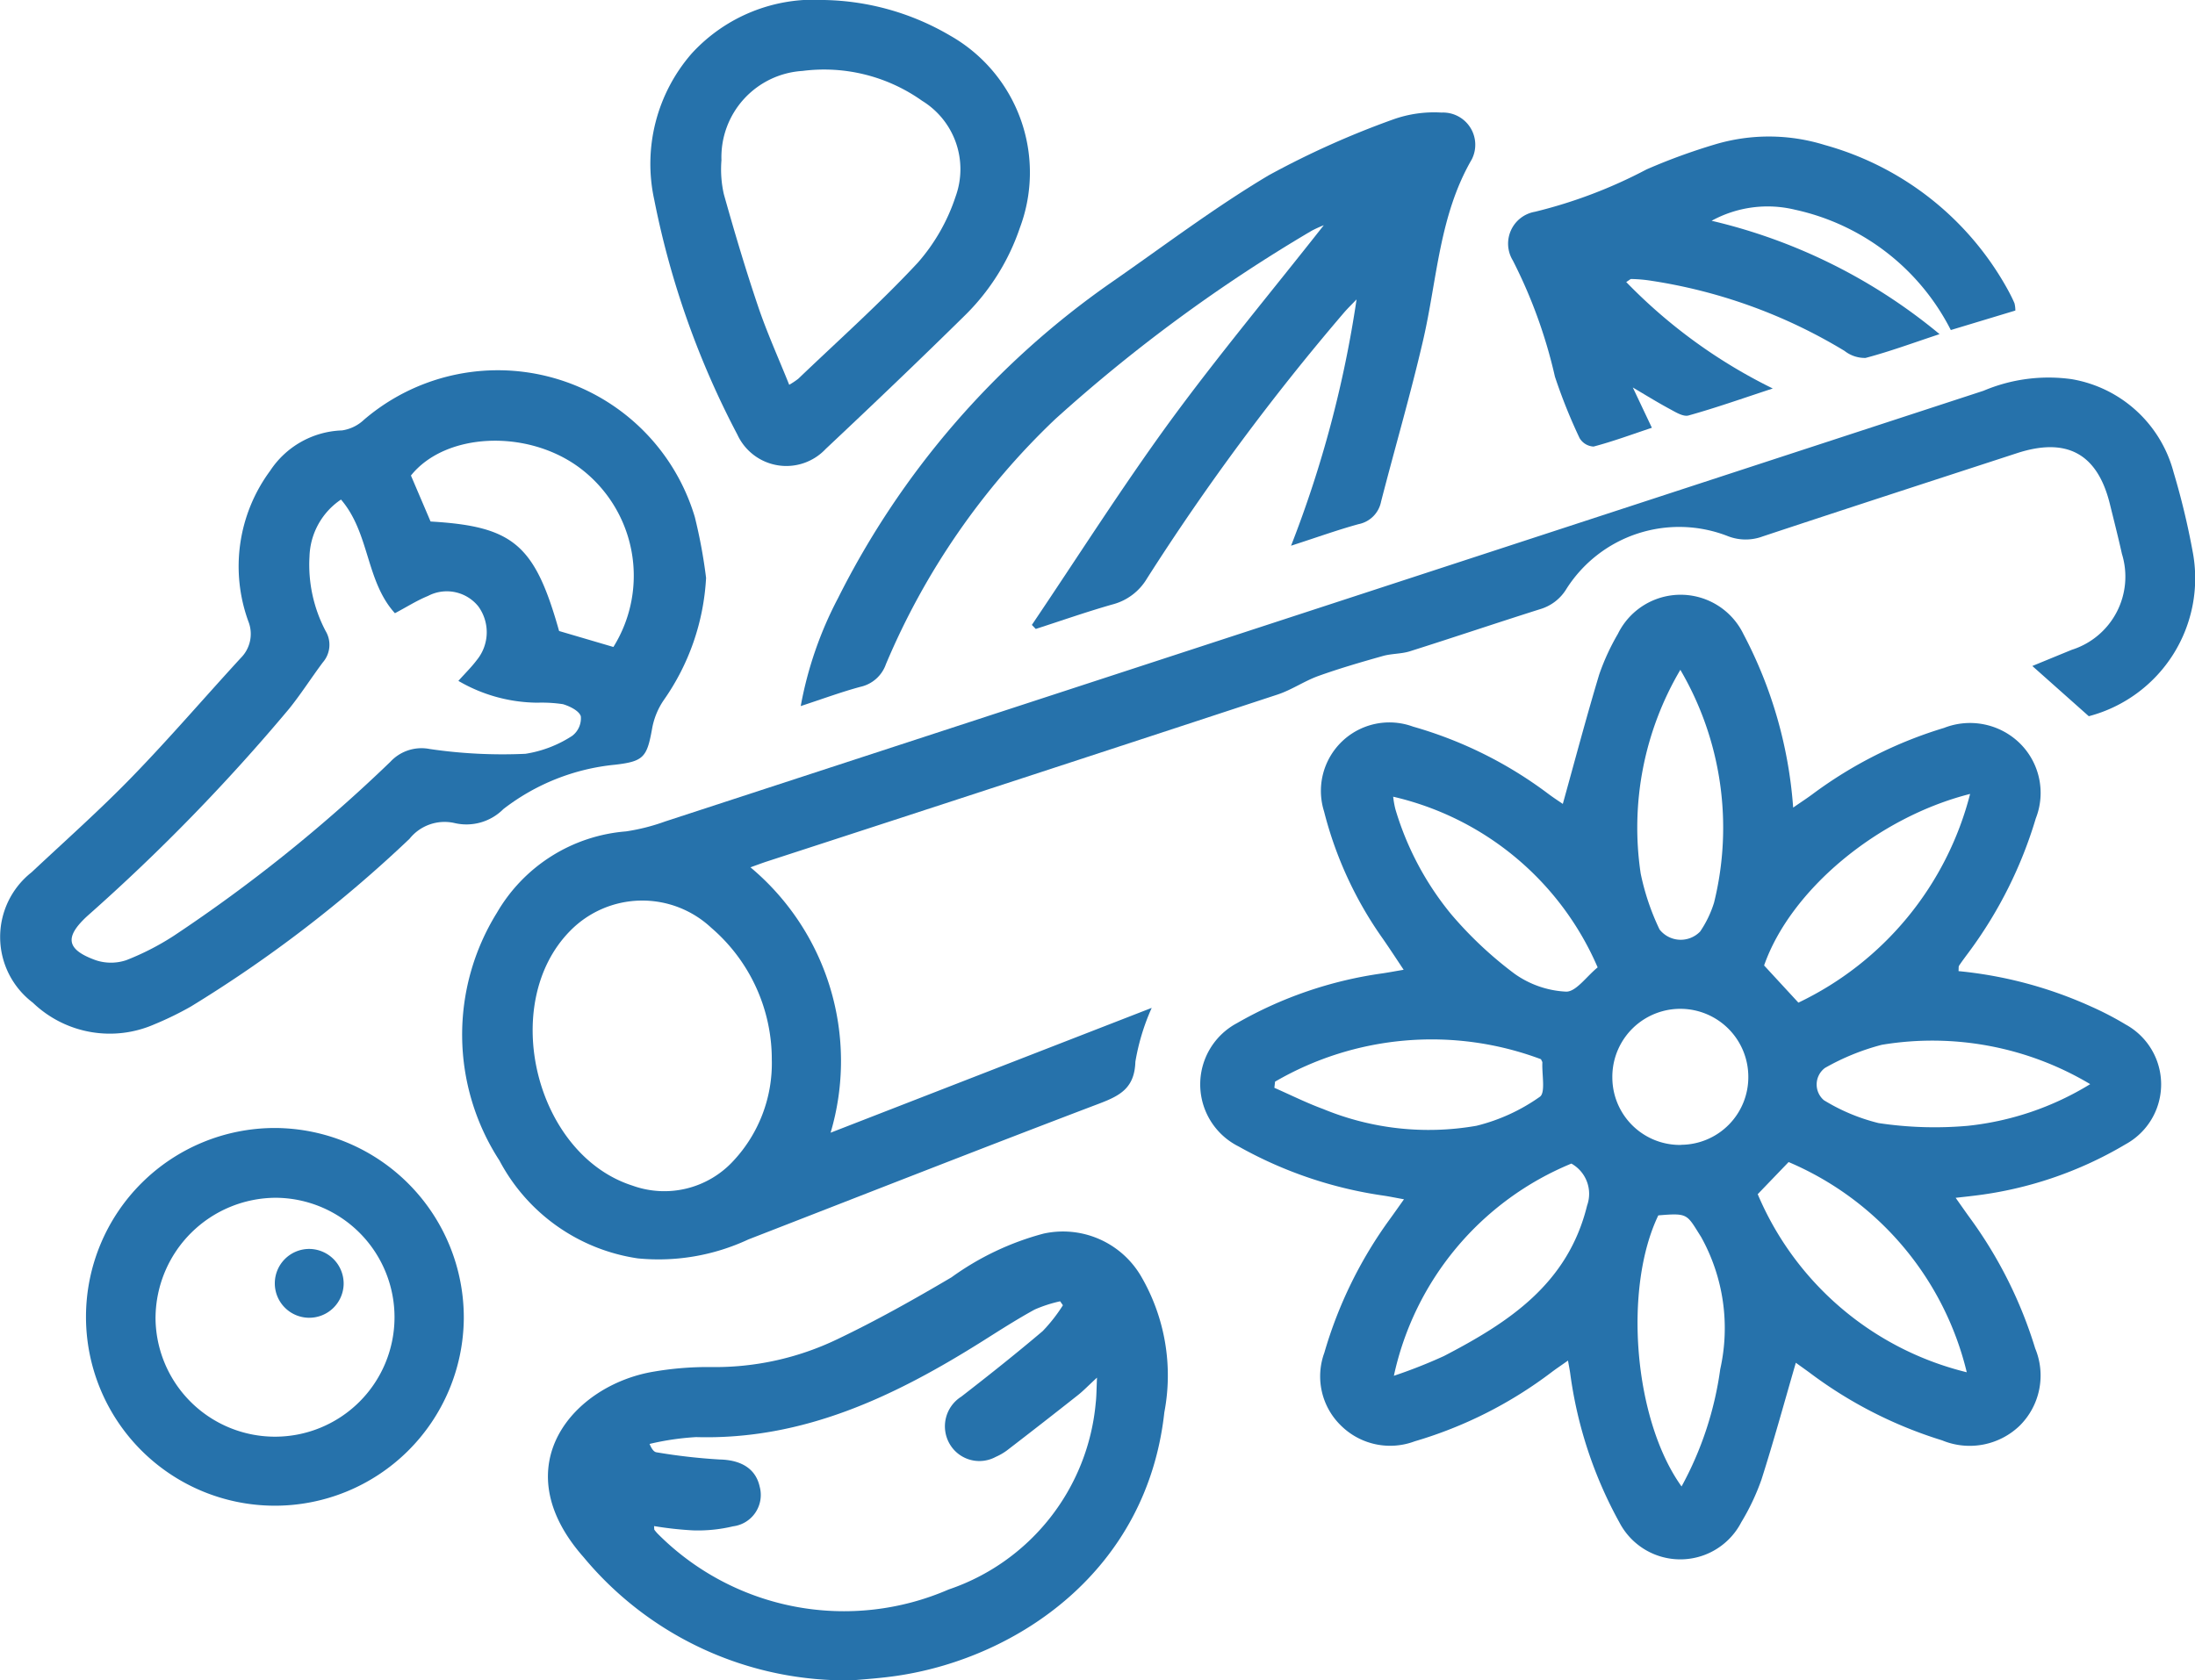 <svg xmlns="http://www.w3.org/2000/svg" width="86.333" height="66.108" viewBox="0 0 86.333 66.108">
  <g id="Group_201" data-name="Group 201" transform="translate(0)">
    <path id="Path_974" data-name="Path 974" d="M4047.98,4551.843c.326-.226.554-.373.771-.535a16.809,16.809,0,0,1,5.164-2.6,2.8,2.8,0,0,1,2.975.6,2.739,2.739,0,0,1,.633,2.961,16.973,16.973,0,0,1-2.622,5.246c-.134.18-.269.359-.394.545-.027.04-.013.106-.023.217a16.451,16.451,0,0,1,5.229,1.4,12.2,12.2,0,0,1,1.344.7,2.685,2.685,0,0,1,0,4.711,15.173,15.173,0,0,1-6.021,2.032c-.183.023-.367.042-.665.076.238.336.408.582.584.823a17.2,17.2,0,0,1,2.544,5.1,2.782,2.782,0,0,1-.609,3.042,2.835,2.835,0,0,1-3.052.577,16.991,16.991,0,0,1-5.221-2.67c-.2-.146-.4-.287-.532-.383-.451,1.551-.87,3.087-1.353,4.6a8.965,8.965,0,0,1-.791,1.672,2.7,2.7,0,0,1-4.792.016,16.691,16.691,0,0,1-1.94-5.885c-.02-.135-.047-.271-.085-.489-.251.178-.453.313-.646.458a16.665,16.665,0,0,1-5.381,2.718,2.749,2.749,0,0,1-2.893-.609,2.7,2.7,0,0,1-.663-2.876,16.916,16.916,0,0,1,2.583-5.265c.162-.223.32-.449.549-.771-.333-.06-.566-.109-.8-.144a16.4,16.4,0,0,1-5.708-1.937,2.73,2.73,0,0,1-.058-4.851,15.9,15.9,0,0,1,5.7-1.954c.244-.035.487-.082.853-.144-.3-.452-.552-.837-.814-1.215a15.048,15.048,0,0,1-2.316-5.013,2.694,2.694,0,0,1,3.5-3.338,16.235,16.235,0,0,1,5.324,2.648c.215.161.442.306.566.393.478-1.719.926-3.414,1.431-5.091a8.982,8.982,0,0,1,.736-1.6,2.746,2.746,0,0,1,4.938.011A17.271,17.271,0,0,1,4047.98,4551.843Zm6.828,22.216a12.055,12.055,0,0,0-7.007-8.27l-1.215,1.264A12.029,12.029,0,0,0,4054.808,4574.059Zm-22.532.139a20.189,20.189,0,0,0,1.969-.777c2.548-1.325,4.874-2.836,5.631-5.924a1.363,1.363,0,0,0-.619-1.648A11.694,11.694,0,0,0,4032.275,4574.2Zm22.666-22.893c-3.667.928-7.072,3.795-8.105,6.749l1.349,1.463A12.549,12.549,0,0,0,4054.941,4551.3Zm-27.34,11.322c-.009.08-.018.161-.027.241.639.28,1.265.594,1.919.834a10.874,10.874,0,0,0,6.033.659,7.343,7.343,0,0,0,2.489-1.14c.231-.155.077-.885.1-1.351,0-.026-.021-.052-.055-.127A12.246,12.246,0,0,0,4027.6,4562.627Zm12.687-4.5a11.59,11.59,0,0,0-8.041-6.712,3.6,3.6,0,0,0,.087.491,11.767,11.767,0,0,0,2.189,4.127,15.247,15.247,0,0,0,2.494,2.345,3.815,3.815,0,0,0,2.024.706C4039.434,4559.1,4039.847,4558.491,4040.289,4558.131Zm3.255-11.706a12.221,12.221,0,0,0-1.561,8.016,9.541,9.541,0,0,0,.741,2.2,1.059,1.059,0,0,0,1.6.079,4.259,4.259,0,0,0,.544-1.131A12.291,12.291,0,0,0,4043.544,4546.425Zm16.115,16.3a12.113,12.113,0,0,0-8.193-1.545,9.193,9.193,0,0,0-2.235.91.813.813,0,0,0-.043,1.269,7.548,7.548,0,0,0,2.149.9,14.777,14.777,0,0,0,3.511.108A11.486,11.486,0,0,0,4059.659,4562.726Zm-16.067,15.828a13.387,13.387,0,0,0,1.52-4.612,7.381,7.381,0,0,0-.752-5.2c-.571-.9-.494-.95-1.684-.85C4041.295,4570.761,4041.708,4575.929,4043.592,4578.554Zm-.025-13.439a2.661,2.661,0,0,0,2.649-2.7,2.674,2.674,0,1,0-5.348.049A2.658,2.658,0,0,0,4043.567,4565.115Z" transform="translate(-3977.452 -4520.07)" fill="#2672ab"/>
    <path id="Path_975" data-name="Path 975" d="M3928.947,4509.662l-2.221-1.976c.51-.209,1.031-.424,1.552-.637a3.019,3.019,0,0,0,1.972-3.772c-.146-.657-.313-1.31-.474-1.964-.488-1.98-1.692-2.639-3.654-2-3.334,1.088-6.671,2.17-10,3.275a1.92,1.92,0,0,1-1.373-.011,5.249,5.249,0,0,0-6.352,2.083,1.8,1.8,0,0,1-1.025.789c-1.712.541-3.414,1.117-5.126,1.658-.341.108-.722.088-1.068.187-.854.241-1.709.489-2.544.789-.548.2-1.043.545-1.595.727q-10.037,3.3-20.084,6.567c-.186.061-.367.13-.647.23a9.933,9.933,0,0,1,3.152,10.441l12.63-4.911a8.645,8.645,0,0,0-.643,2.121c-.032,1.019-.581,1.325-1.406,1.639-4.618,1.754-9.214,3.563-13.819,5.352a8.345,8.345,0,0,1-4.344.744,7.365,7.365,0,0,1-5.442-3.848,9.093,9.093,0,0,1-.1-9.751,6.46,6.46,0,0,1,5.076-3.2,7.919,7.919,0,0,0,1.543-.392q25.928-8.467,51.853-16.945a6.556,6.556,0,0,1,3.461-.456,5.012,5.012,0,0,1,4.011,3.657,29.271,29.271,0,0,1,.749,3.11A5.61,5.61,0,0,1,3928.947,4509.662Zm-51.8,13.545a6.825,6.825,0,0,0-2.381-5.221,3.972,3.972,0,0,0-5.548.119c-2.825,2.865-1.373,8.809,2.458,10.028a3.688,3.688,0,0,0,3.949-.965A5.623,5.623,0,0,0,3877.148,4523.207Z" transform="translate(-3846.791 -4481.484)" fill="#2672ab"/>
    <path id="Path_976" data-name="Path 976" d="M3792.774,4503.115a9.212,9.212,0,0,1-1.671,4.819,2.888,2.888,0,0,0-.454,1.125c-.2,1.112-.334,1.277-1.449,1.407a8.518,8.518,0,0,0-4.4,1.747,2.048,2.048,0,0,1-1.912.55,1.762,1.762,0,0,0-1.776.616,51.235,51.235,0,0,1-8.6,6.6,12.628,12.628,0,0,1-1.435.7,4.368,4.368,0,0,1-4.783-.851,3.239,3.239,0,0,1-.048-5.13c1.331-1.249,2.7-2.463,3.967-3.771,1.464-1.509,2.835-3.109,4.259-4.659a1.336,1.336,0,0,0,.3-1.439,6.324,6.324,0,0,1,.855-5.925,3.523,3.523,0,0,1,2.828-1.59,1.593,1.593,0,0,0,.864-.42,8.087,8.087,0,0,1,13.012,3.826A20.2,20.2,0,0,1,3792.774,4503.115Zm-14.359-3.081a2.8,2.8,0,0,0-1.239,2.242,5.6,5.6,0,0,0,.633,2.928,1.054,1.054,0,0,1-.106,1.233c-.454.606-.861,1.25-1.336,1.837a76.042,76.042,0,0,1-7.92,8.136c-.912.835-.846,1.325.317,1.746a1.89,1.89,0,0,0,1.206,0,10.309,10.309,0,0,0,1.866-.957,60.446,60.446,0,0,0,8.519-6.846,1.67,1.67,0,0,1,1.549-.505,19.662,19.662,0,0,0,3.765.189,4.676,4.676,0,0,0,1.84-.707.867.867,0,0,0,.339-.767c-.063-.215-.435-.4-.706-.479a5.612,5.612,0,0,0-1-.058,6.244,6.244,0,0,1-3.11-.858c.279-.312.521-.548.721-.815a1.729,1.729,0,0,0,.066-2.112,1.59,1.59,0,0,0-1.983-.414c-.432.176-.833.432-1.3.679C3779.387,4503.242,3779.549,4501.354,3778.415,4500.034Zm10.714,5.8a5.3,5.3,0,0,0-1.363-7.075c-2.064-1.509-5.253-1.356-6.6.33l.772,1.809c3.264.189,4.1.915,5.055,4.308Z" transform="translate(-3765.003 -4480.38)" fill="#2672ab"/>
    <path id="Path_977" data-name="Path 977" d="M3895.551,4698.963a13.412,13.412,0,0,1-10.6-4.849c-3.171-3.594-.378-6.762,2.742-7.291a12.581,12.581,0,0,1,2.26-.184,11.1,11.1,0,0,0,4.972-1.09c1.539-.734,3.032-1.574,4.5-2.44a11.007,11.007,0,0,1,3.622-1.72,3.558,3.558,0,0,1,3.833,1.675,7.748,7.748,0,0,1,.917,5.359c-.685,6.25-5.784,9.635-10.427,10.35C3896.656,4698.884,3895.926,4698.926,3895.551,4698.963Zm8.257-14.755-.109-.156a5.337,5.337,0,0,0-1,.324c-.687.376-1.349.8-2.012,1.219-3.462,2.181-7.065,3.921-11.307,3.8a10.553,10.553,0,0,0-1.83.269c.1.233.184.318.279.33a22.993,22.993,0,0,0,2.477.282c.83.018,1.418.347,1.577,1.075a1.243,1.243,0,0,1-1.047,1.554,5.937,5.937,0,0,1-1.577.16,13.936,13.936,0,0,1-1.532-.169c.011.1,0,.134.019.153a1.374,1.374,0,0,0,.166.189,10.329,10.329,0,0,0,11.4,2.153,8.562,8.562,0,0,0,5.785-7.321c.034-.28.031-.564.052-1.015-.358.33-.549.532-.765.7q-1.384,1.094-2.782,2.168a2.311,2.311,0,0,1-.437.251,1.351,1.351,0,0,1-1.822-.529,1.38,1.38,0,0,1,.469-1.842c1.082-.839,2.156-1.692,3.2-2.578A6.373,6.373,0,0,0,3903.808,4684.208Z" transform="translate(-3862.002 -4632.855)" fill="#2672ab"/>
    <path id="Path_978" data-name="Path 978" d="M3958.827,4443.543a4.935,4.935,0,0,0-.476.217,61.862,61.862,0,0,0-10.093,7.417,28.608,28.608,0,0,0-6.653,9.636,1.375,1.375,0,0,1-1,.89c-.745.2-1.472.47-2.351.758a14.824,14.824,0,0,1,1.469-4.25,33.3,33.3,0,0,1,10.748-12.417c2.05-1.424,4.047-2.939,6.187-4.214a34.335,34.335,0,0,1,4.9-2.2,4.791,4.791,0,0,1,1.9-.269,1.268,1.268,0,0,1,1.189,1.842c-1.284,2.216-1.359,4.719-1.913,7.112-.493,2.131-1.109,4.233-1.654,6.351a1.123,1.123,0,0,1-.883.887c-.825.226-1.632.518-2.657.849a44.546,44.546,0,0,0,2.576-9.69c-.159.167-.326.328-.477.5a92.629,92.629,0,0,0-7.766,10.479,2.225,2.225,0,0,1-1.355,1.021c-1.016.289-2.014.64-3.02.965l-.153-.159c1.809-2.681,3.543-5.416,5.447-8.027C3954.687,4448.654,3956.75,4446.184,3958.827,4443.543Z" transform="translate(-3906.76 -4434.682)" fill="#2672ab"/>
    <path id="Path_979" data-name="Path 979" d="M4096.144,4454.138l.764,1.615c-.773.257-1.523.536-2.293.739a.681.681,0,0,1-.551-.334,21.386,21.386,0,0,1-.969-2.416,19.558,19.558,0,0,0-1.657-4.573,1.272,1.272,0,0,1,.87-1.914,19.051,19.051,0,0,0,4.391-1.667,23.685,23.685,0,0,1,2.684-.981,7.4,7.4,0,0,1,4.322.02,11.817,11.817,0,0,1,7.205,5.7c.094.172.184.348.26.528a1.162,1.162,0,0,1,.034.286l-2.538.767a9.026,9.026,0,0,0-6.127-4.734,4.578,4.578,0,0,0-3.281.435,21.834,21.834,0,0,1,8.965,4.46c-1.052.348-1.969.688-2.911.936a1.292,1.292,0,0,1-.827-.277,20.643,20.643,0,0,0-7.715-2.776,5.8,5.8,0,0,0-.671-.052c-.042,0-.084.049-.2.119a20.722,20.722,0,0,0,5.764,4.188c-1.215.4-2.254.767-3.313,1.062-.212.059-.517-.136-.754-.263-.5-.27-.984-.571-1.475-.86l.05-.047Z" transform="translate(-4031.937 -4438.923)" fill="#2672ab"/>
    <path id="Path_980" data-name="Path 980" d="M3912.627,4414.751a10.134,10.134,0,0,1,4.955,1.4,6.191,6.191,0,0,1,2.744,7.563,8.776,8.776,0,0,1-2.115,3.4c-1.816,1.791-3.663,3.552-5.522,5.3a2.121,2.121,0,0,1-3.473-.562,33.928,33.928,0,0,1-3.27-9.241,6.606,6.606,0,0,1,1.469-5.751A6.513,6.513,0,0,1,3912.627,4414.751Zm-1.373,15.139a3,3,0,0,0,.356-.237c1.581-1.514,3.22-2.973,4.708-4.574a7.49,7.49,0,0,0,1.48-2.595,3.154,3.154,0,0,0-1.315-3.766,6.658,6.658,0,0,0-4.712-1.176,3.4,3.4,0,0,0-3.182,3.513,4.405,4.405,0,0,0,.094,1.336c.416,1.483.855,2.961,1.349,4.42C3910.38,4427.842,3910.832,4428.837,3911.254,4429.89Z" transform="translate(-3880.213 -4414.751)" fill="#2672ab"/>
    <path id="Path_981" data-name="Path 981" d="M3798.467,4666.341a7.43,7.43,0,1,1-7.42-7.49A7.459,7.459,0,0,1,3798.467,4666.341Zm-12.125-.058a4.7,4.7,0,1,0,4.743-4.687A4.748,4.748,0,0,0,3786.343,4666.283Z" transform="translate(-3780.225 -4614.472)" fill="#2672ab"/>
    <path id="Path_982" data-name="Path 982" d="M3827.16,4686.424a1.354,1.354,0,1,1-1.363-1.4A1.363,1.363,0,0,1,3827.16,4686.424Z" transform="translate(-3813.644 -4635.887)" fill="#2672ab"/>
  </g>
</svg>
